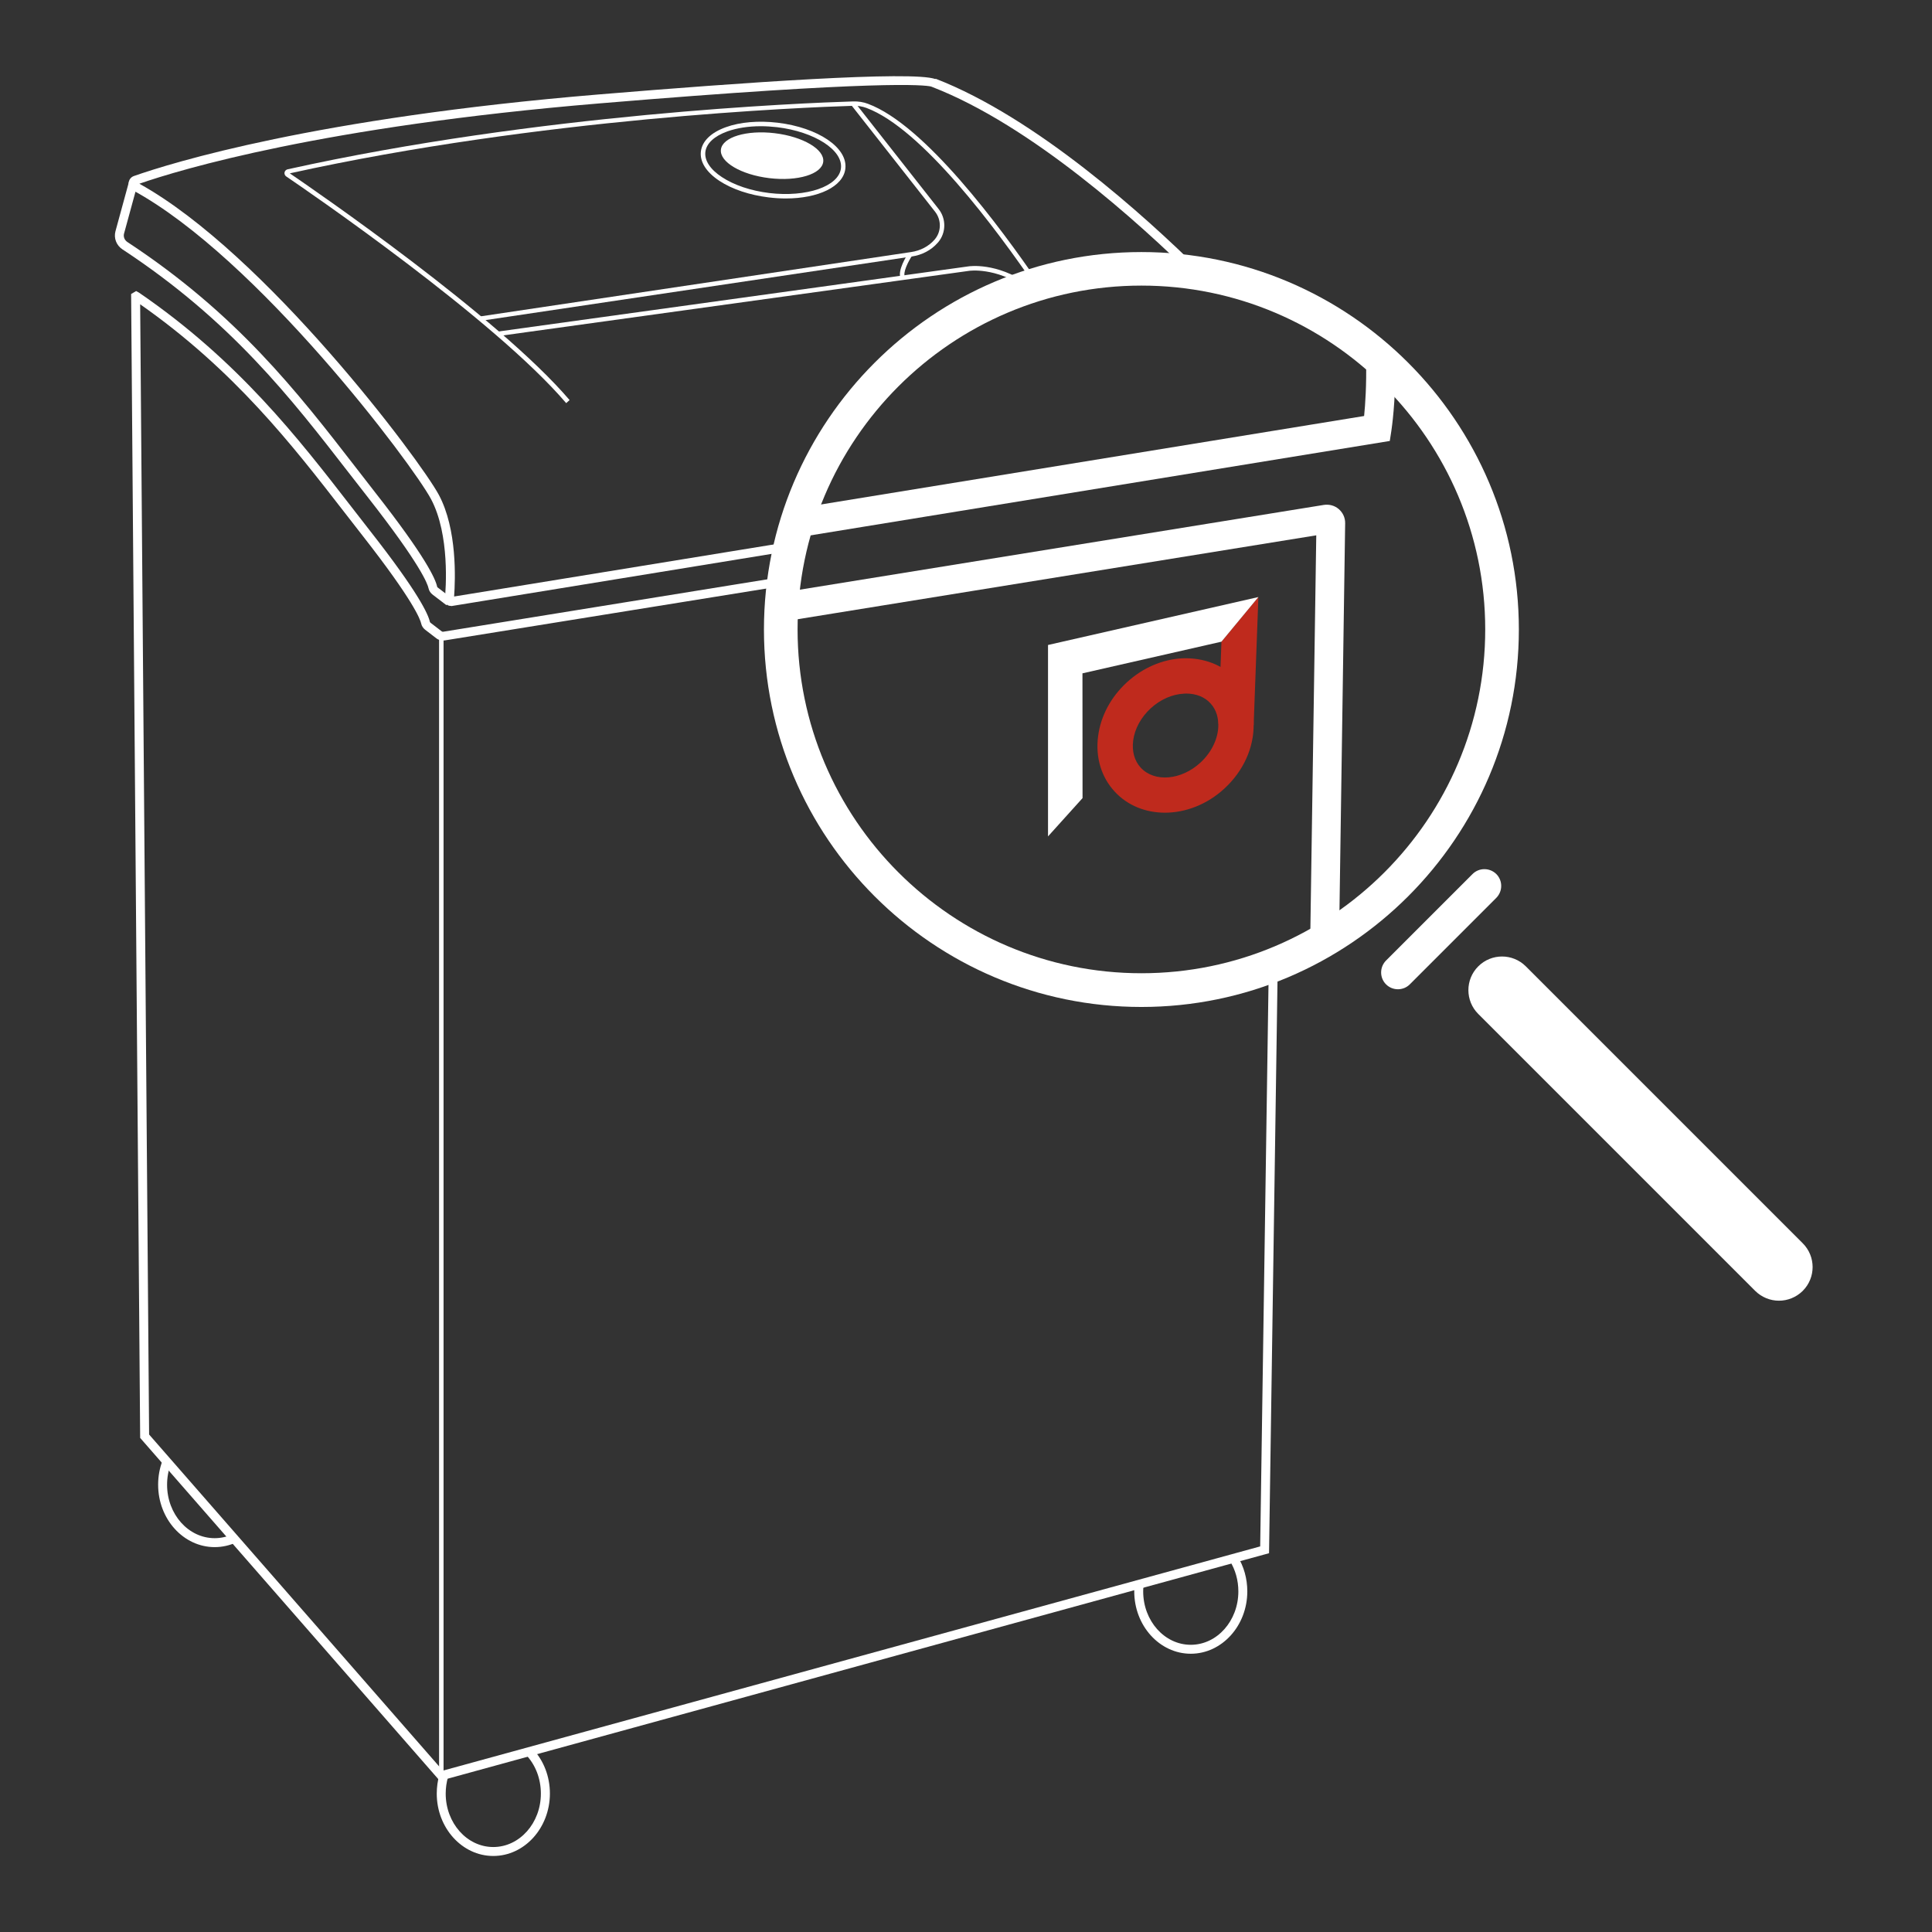 <?xml version="1.0" encoding="utf-8"?>
<!-- Generator: Adobe Illustrator 24.0.0, SVG Export Plug-In . SVG Version: 6.00 Build 0)  -->
<svg version="1.1" xmlns="http://www.w3.org/2000/svg" xmlns:xlink="http://www.w3.org/1999/xlink" x="0px" y="0px"
	 viewBox="0 0 216 216" style="enable-background:new 0 0 216 216;" xml:space="preserve">
<rect x="0" y="0" width="216" height="216" fill="#333333" stroke="none"/>
<style type="text/css">
	.st0{fill:#BF2A1D;}
	.st1{fill:#FFFFFF;}
</style>
<g id="Layer_1">
</g>
<g id="Layer_2">
</g>
<g id="Layer_3">
	<g>
		<path class="st1" d="M50.37,67.74c-0.16,0-0.32-0.06-0.44-0.17c-0.14-0.14-0.22-0.33-0.2-0.52c0.12-1.18,0.58-7.27-1.54-11.25
			c-2.09-3.91-19.41-26.96-33.34-34.53c-0.31-0.17-0.48-0.49-0.46-0.84c0.03-0.35,0.25-0.63,0.58-0.75
			c4.19-1.47,20.3-6.49,51.96-9.12c16.02-1.33,35.09-2.67,37.65-1.72l0.02-0.04c11.24,4.35,23.39,15.33,29.63,21.49l-0.7,0.71
			c-6.19-6.1-18.22-16.98-29.29-21.27l-0.16-0.06c-0.74-0.17-5.71-0.73-37.06,1.89c-30.89,2.57-46.89,7.4-51.44,8.98
			c14.06,7.8,31.39,30.87,33.49,34.8c2.05,3.84,1.84,9.42,1.7,11.35l38.31-6.24l0.16,0.99l-38.77,6.32
			C50.44,67.74,50.4,67.74,50.37,67.74z"/>
		<path class="st1" d="M49.91,67.66l-1.54-1.18c-0.24-0.18-0.4-0.43-0.46-0.71c-0.1-0.49-0.9-2.66-6.74-10.12
			c-0.73-0.93-1.46-1.87-2.19-2.81c-6.47-8.35-13.16-16.99-25.29-24.96c-0.68-0.45-0.99-1.26-0.78-2.03l1.54-5.64l0.96,0.26
			l-1.54,5.64c-0.1,0.35,0.05,0.73,0.36,0.94c12.26,8.06,19.01,16.77,25.53,25.19c0.73,0.94,1.46,1.88,2.18,2.81
			c5.61,7.15,6.75,9.67,6.93,10.53c0.01,0.06,0.06,0.1,0.09,0.12l1.54,1.18L49.91,67.66z"/>
		<path class="st1" d="M49.17,199.1l-0.21-0.24l-33.29-38.1L14.66,32.87l0.56-0.33l0.31,0.17c11.07,7.58,17.8,16.26,23.73,23.92
			c0.7,0.91,1.4,1.81,2.09,2.69c5.43,6.92,6.53,9.36,6.71,10.2c0.01,0.04,0.04,0.08,0.08,0.11l1.25,0.96
			c0.04,0.03,0.1,0.05,0.15,0.04l38.15-6.17l0.16,0.99L49.71,71.6c-0.32,0.05-0.66-0.03-0.92-0.23l-1.25-0.96
			c-0.23-0.18-0.39-0.42-0.45-0.69c-0.1-0.47-0.87-2.57-6.52-9.79c-0.7-0.89-1.39-1.79-2.1-2.7C32.71,49.8,26.2,41.39,15.67,34.02
			l1,126.36l32.84,37.58l91.38-25.07l0.96-64.85l1,0.01l-0.97,65.6L49.17,199.1z"/>
		<path class="st1" d="M55.15,207.5c-3.48,0-6.32-3.13-6.32-6.97c0-0.73,0.1-1.45,0.3-2.14l0.96,0.28c-0.17,0.6-0.26,1.22-0.26,1.86
			c0,3.29,2.38,5.97,5.32,5.97s5.32-2.68,5.32-5.97c0-1.66-0.59-3.21-1.67-4.35l0.73-0.69c1.26,1.33,1.95,3.12,1.95,5.04
			C61.47,204.37,58.64,207.5,55.15,207.5z"/>
		<path class="st1" d="M24,172.97c-3.48,0-6.32-3.13-6.32-6.97c0-0.94,0.16-1.84,0.49-2.7l0.93,0.36c-0.28,0.74-0.42,1.53-0.42,2.34
			c0,3.29,2.38,5.97,5.32,5.97c0.71,0,1.4-0.16,2.05-0.46l0.43,0.9C25.7,172.78,24.86,172.97,24,172.97z"/>
		<path class="st1" d="M133.13,184.89c-3.48,0-6.32-3.13-6.32-6.97c0-0.23,0.01-0.45,0.03-0.67l1,0.09
			c-0.02,0.19-0.03,0.38-0.03,0.58c0,3.29,2.38,5.97,5.32,5.97s5.32-2.68,5.32-5.97c0-1.23-0.33-2.42-0.96-3.43l0.85-0.53
			c0.73,1.17,1.11,2.54,1.11,3.96C139.45,181.76,136.61,184.89,133.13,184.89z"/>
		<rect x="49.09" y="71.11" class="st1" width="0.5" height="127.42"/>
		<path class="st1" d="M87.85,22.19c-0.62,0-1.25-0.04-1.91-0.12c-2.13-0.26-4.08-0.91-5.51-1.85c-1.47-0.97-2.21-2.14-2.07-3.29
			c0.14-1.15,1.13-2.11,2.79-2.71c1.6-0.58,3.66-0.75,5.79-0.5c4.53,0.54,7.86,2.8,7.57,5.15l0,0
			C94.27,20.87,91.48,22.19,87.85,22.19z M85.06,14.11c-1.38,0-2.67,0.2-3.74,0.58c-1.47,0.53-2.35,1.35-2.46,2.3
			s0.54,1.95,1.85,2.81c1.36,0.9,3.24,1.53,5.29,1.78c4.18,0.5,7.78-0.74,8.02-2.77c0.24-2.03-2.96-4.09-7.14-4.59
			C86.26,14.15,85.65,14.11,85.06,14.11z"/>
		
			<ellipse transform="matrix(0.119 -0.993 0.993 0.119 58.747 101.058)" class="st1" cx="86.33" cy="17.42" rx="2.53" ry="5.76"/>
		<path class="st1" d="M63.3,45.07c-8.06-9.44-28.95-23.75-31.31-25.35c-0.14-0.1-0.21-0.27-0.18-0.44
			c0.03-0.17,0.17-0.31,0.34-0.35c28.16-6.24,57.6-7.42,63.21-7.59c0.6-0.02,1.17,0.07,1.69,0.27c6.31,2.35,14.71,13.65,19.16,20.17
			l-0.41,0.28c-4.41-6.47-12.74-17.68-18.92-19.99c-0.46-0.17-0.97-0.26-1.5-0.24c-5.6,0.17-34.9,1.35-62.98,7.55
			c2.9,1.98,23.31,16.01,31.28,25.35L63.3,45.07z"/>
		<path class="st1" d="M55.73,37.57l-0.07-0.5l52.62-7.29c0.12-0.02,3.13-0.45,6.6,1.94l-0.28,0.41c-3.31-2.27-6.22-1.86-6.25-1.85
			L55.73,37.57z"/>
		<path class="st1" d="M53.73,35.87l-0.07-0.49l48.2-7.2c1.04-0.15,1.96-0.64,2.59-1.35l0.07-0.08c0.73-0.87,0.74-2.16,0.03-3.07
			l-9.37-11.92l0.39-0.31l9.37,11.92c0.86,1.09,0.84,2.65-0.04,3.7l-0.08,0.09c-0.71,0.81-1.74,1.35-2.89,1.52L53.73,35.87z"/>
		<path class="st1" d="M100.72,31.18c-0.47-0.88,0.69-2.67,0.83-2.87l0.42,0.28c-0.44,0.66-1.05,1.89-0.8,2.36L100.72,31.18z"/>
	</g>
	<path class="st1" d="M127.61,112.58c-23.27,0-42.2-18.93-42.2-42.2s18.93-42.2,42.2-42.2s42.2,18.93,42.2,42.2
		S150.88,112.58,127.61,112.58z M127.61,31.93c-21.2,0-38.44,17.25-38.44,38.44s17.25,38.44,38.44,38.44s38.44-17.25,38.44-38.44
		S148.8,31.93,127.61,31.93z"/>
	<path class="st1" d="M156.29,110.6c-0.48,0-0.96-0.18-1.33-0.55c-0.73-0.73-0.73-1.92,0-2.66l9.67-9.67c0.73-0.73,1.92-0.73,2.66,0
		c0.73,0.73,0.73,1.92,0,2.66l-9.67,9.67C157.25,110.42,156.77,110.6,156.29,110.6z"/>
	<path class="st1" d="M198.89,145.42c-0.96,0-1.92-0.37-2.66-1.1l-30.96-30.96c-1.47-1.47-1.47-3.85,0-5.32s3.85-1.47,5.32,0
		L201.55,139c1.47,1.47,1.47,3.85,0,5.32C200.81,145.05,199.85,145.42,198.89,145.42z"/>
	<g>
		<path class="st1" d="M152.73,40.28c0.06,2.7-0.09,4.96-0.22,6.23L90.32,56.64c-0.01,0.36-0.05,0.72-0.12,1.08
			c-0.15,0.76-0.28,1.51-0.41,2.27l65.59-10.69l0.18-1.16c0.04-0.28,0.48-3.23,0.43-7.31C154.86,41.04,153.72,40.89,152.73,40.28z"
			/>
		<path class="st1" d="M146.48,105.34c1.01-0.45,2.14-0.63,3.23-0.55l0.68-46.29c0.01-0.61-0.25-1.18-0.71-1.58
			c-0.46-0.4-1.07-0.56-1.67-0.47l-59.29,9.59c-0.22,1.13-0.45,2.26-0.72,3.38l59.16-9.57L146.48,105.34z"/>
	</g>
	<g>
		<path class="st0" d="M130.24,90.86c-2.13,0-4.16-0.78-5.61-2.35c-1.51-1.63-2.17-3.84-1.86-6.21c0.29-2.24,1.42-4.36,3.2-6
			c1.77-1.63,3.98-2.59,6.23-2.7c2.35-0.09,4.53,0.72,6.03,2.36v0c1.23,1.33,1.92,3.12,1.93,5.02c0.03,2.63-1.16,5.24-3.27,7.18
			C134.95,89.95,132.54,90.86,130.24,90.86z M132.62,77.54c-0.08,0-0.15,0-0.23,0.01c-1.33,0.06-2.66,0.65-3.75,1.65
			c-1.09,1.01-1.78,2.29-1.95,3.6c-0.15,1.19,0.14,2.26,0.84,3.02c1.54,1.67,4.54,1.42,6.69-0.57c1.26-1.16,2.01-2.75,1.99-4.24
			c-0.01-0.66-0.16-1.6-0.88-2.38l0,0C134.68,77.92,133.72,77.54,132.62,77.54z"/>
		<polygon class="st0" points="140.69,66.75 140.16,81.07 136.22,80.92 136.56,71.74 		"/>
		<polyline class="st1" points="136.56,71.74 121.02,75.28 121.03,89.23 117.17,93.51 117.17,72.11 140.69,66.75 		"/>
	</g>
</g>
</svg>
